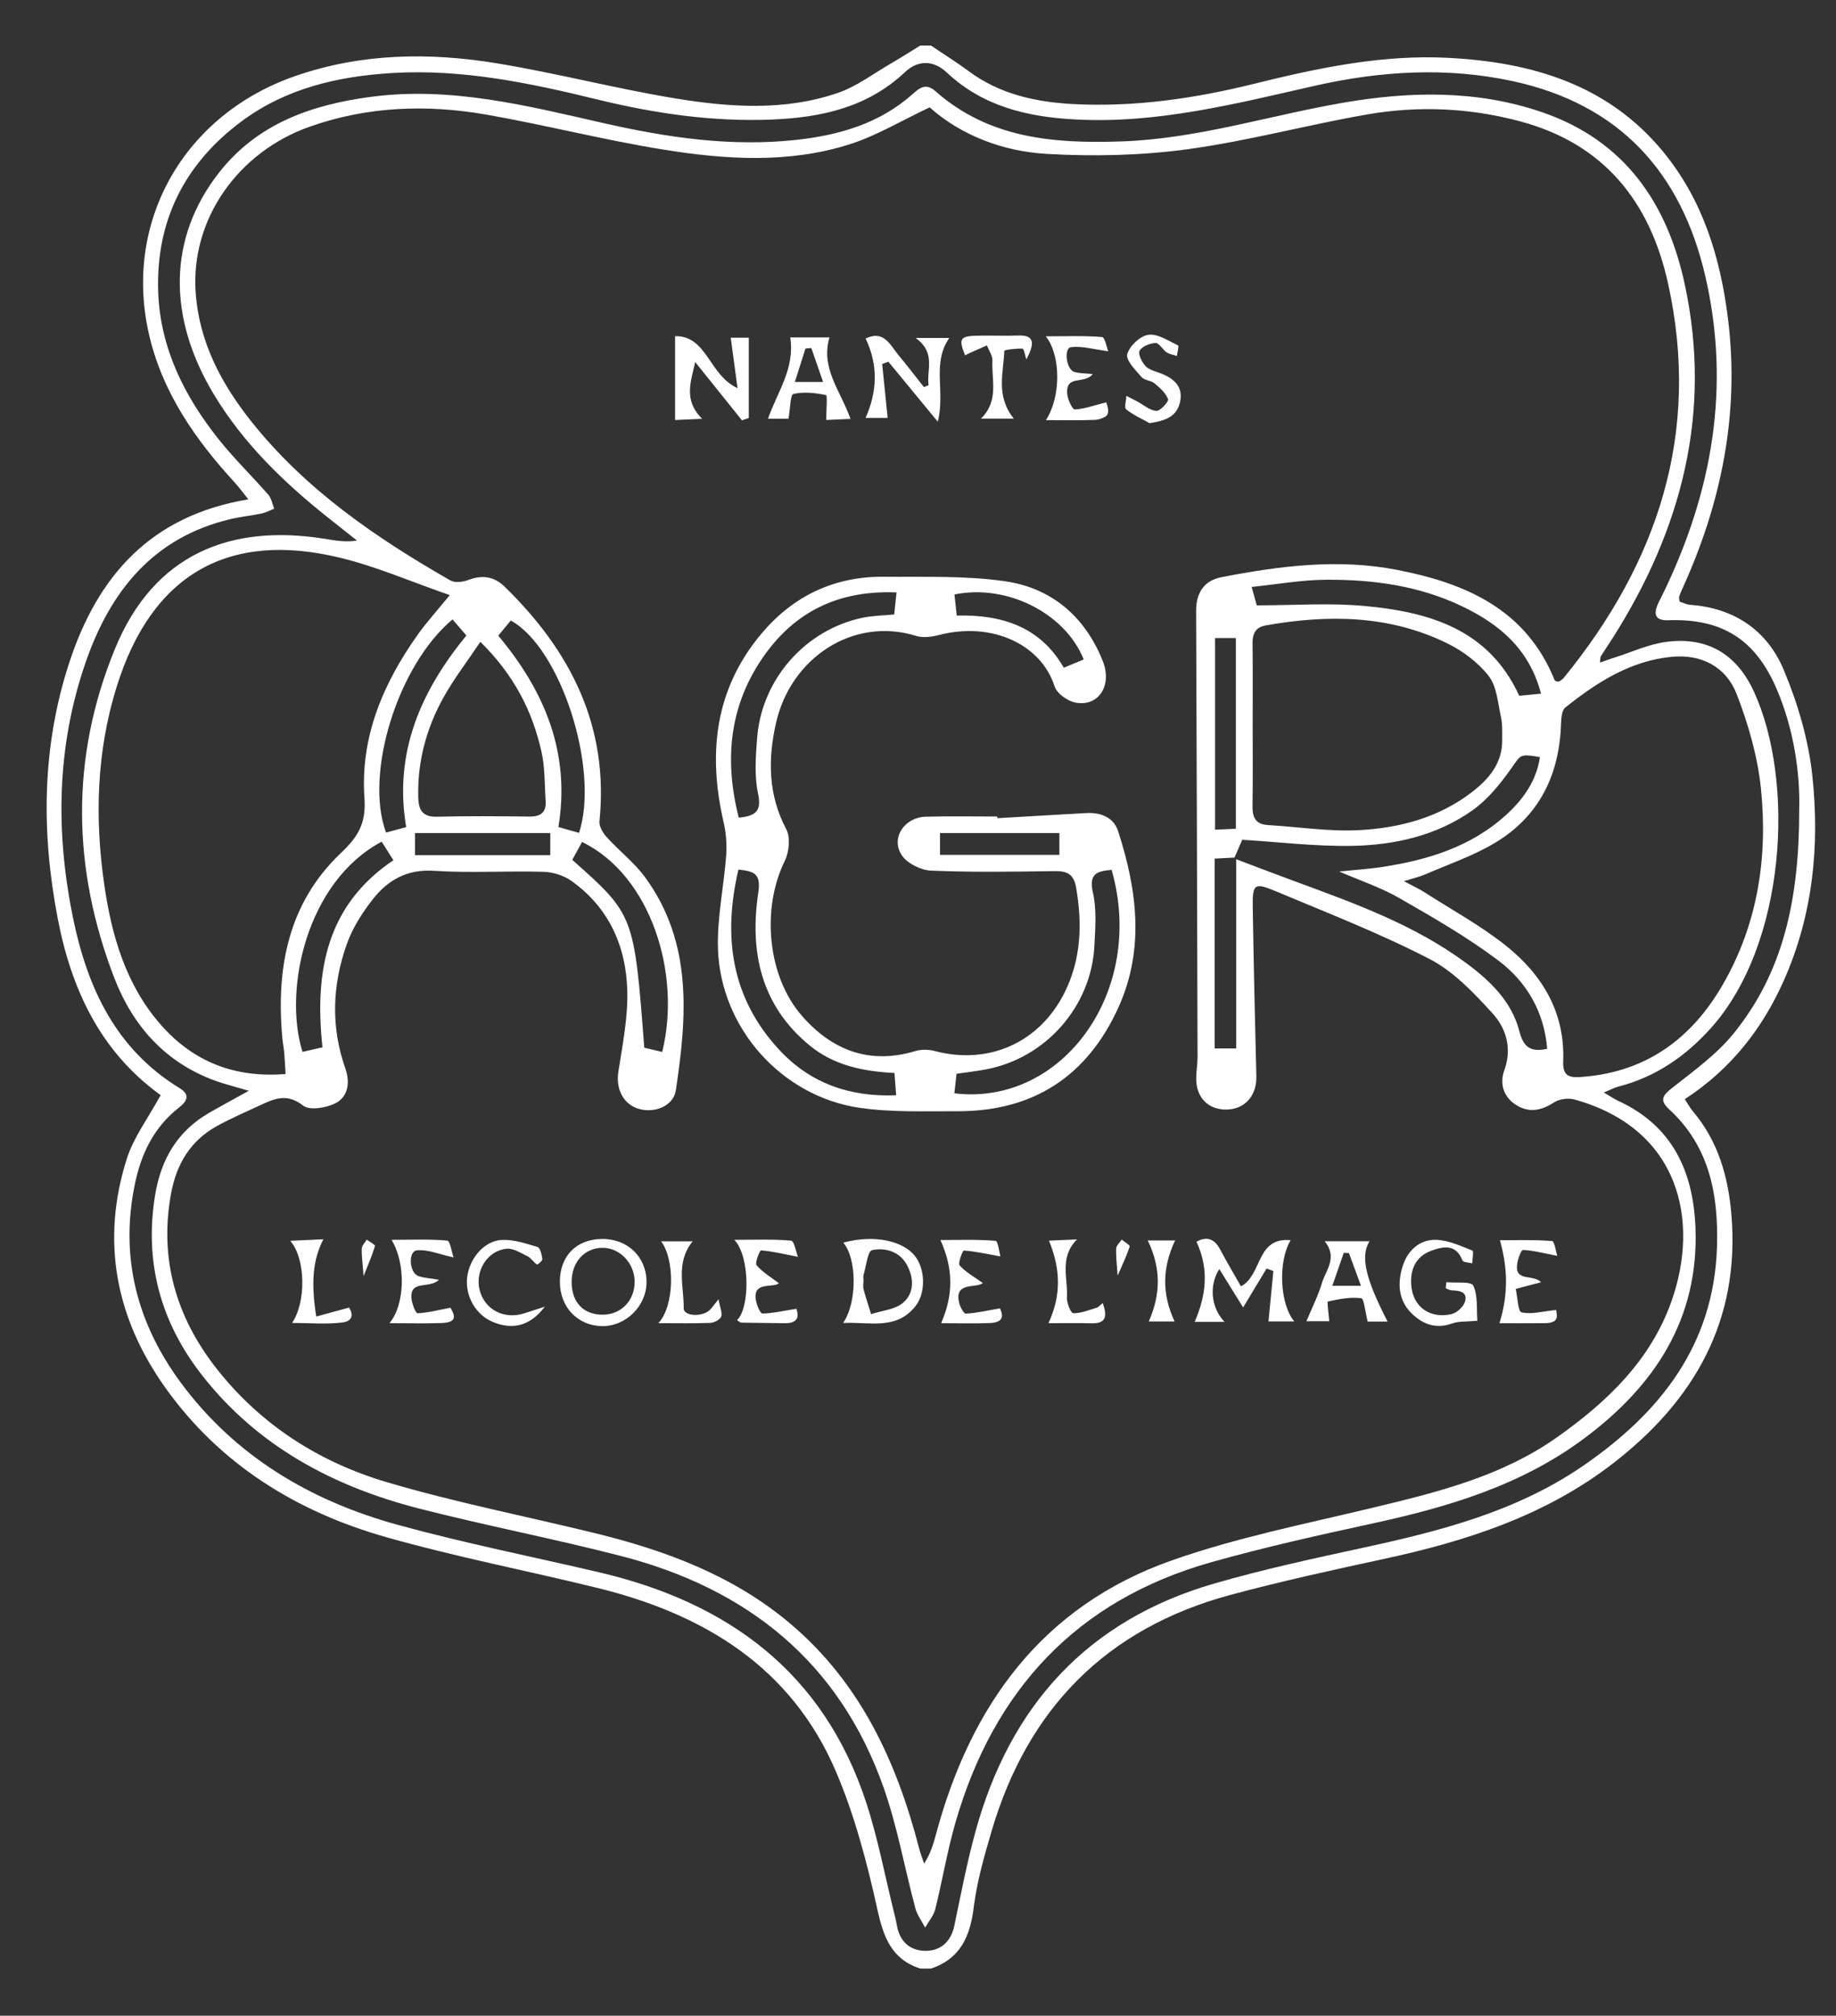 <?xml version="1.0" encoding="utf-8"?>
<!-- Generator: Adobe Illustrator 17.0.0, SVG Export Plug-In . SVG Version: 6.00 Build 0)  -->
<!DOCTYPE svg PUBLIC "-//W3C//DTD SVG 1.1//EN" "http://www.w3.org/Graphics/SVG/1.1/DTD/svg11.dtd">
<svg version="1.1" id="Calque_1" xmlns="http://www.w3.org/2000/svg" xmlns:xlink="http://www.w3.org/1999/xlink" x="0px" y="0px"
	 width="48.75px" height="53.5px" viewBox="0 0 48.75 53.5" enable-background="new 0 0 48.75 53.5" xml:space="preserve">
<rect x="0" y="0" width="48.75" height="53.5" fill="#333333" stroke="none"/>
<g>
	<path fill="#FFFFFF" d="M24.435,52.25c-0.763-0.249-0.975-0.832-1.139-1.572c-0.274-1.24-0.602-2.493-1.1-3.659
		c-1.188-2.776-3.508-4.178-6.33-4.872c-1.869-0.459-3.763-0.823-5.613-1.348c-2.371-0.673-4.409-1.926-5.863-3.967
		c-1.315-1.844-1.716-3.89-1.024-6.074c0.18-0.569,0.564-1.075,0.896-1.685c0.026,0.069,0.022,0.009-0.008-0.014
		c-1.597-1.159-2.361-2.808-2.721-4.679c-0.439-2.285-0.425-4.557,0.305-6.789c0.753-2.302,2.163-3.908,4.756-4.337
		c-0.148-0.184-0.242-0.316-0.352-0.436c-1.064-1.157-1.947-2.425-2.295-3.983C3.282,5.847,4.905,3.029,7.852,2.014
		c1.748-0.603,3.544-0.629,5.338-0.334c1.586,0.26,3.149,0.67,4.734,0.931c1.439,0.236,2.904,0.341,4.317-0.143
		c0.51-0.174,0.961-0.521,1.436-0.795c0.256-0.149,0.506-0.309,0.758-0.464h0.285c0.336,0.228,0.682,0.443,1.008,0.685
		c0.822,0.608,1.771,0.814,2.762,0.868c1.624,0.085,3.218-0.145,4.789-0.533c1.707-0.423,3.423-0.788,5.194-0.693
		c2.201,0.118,4.219,0.705,5.687,2.491c1.059,1.286,1.523,2.819,1.724,4.446c0.311,2.522-0.183,4.904-1.231,7.192
		c-0.026,0.058-0.051,0.116-0.069,0.177c-0.007,0.027,0.005,0.061,0.013,0.127c0.087,0.026,0.186,0.078,0.287,0.085
		c1.17,0.084,2.041,0.683,2.478,1.725c0.373,0.89,0.658,1.857,0.76,2.812c0.198,1.857,0.016,3.694-0.758,5.435
		c-0.573,1.288-1.412,2.355-2.629,3.148c0.083,0.125,0.139,0.233,0.216,0.323c0.674,0.796,0.941,1.749,1.023,2.755
		c0.229,2.798-0.984,4.919-3.141,6.586c-1.81,1.399-3.919,2.073-6.117,2.545c-1.357,0.293-2.714,0.59-4.054,0.951
		c-3.285,0.888-5.375,3.015-6.332,6.264c-0.196,0.665-0.39,1.342-0.475,2.025c-0.095,0.773-0.354,1.363-1.134,1.627H24.435z
		 M47.773,21.475c0.024-0.861-0.113-2.065-0.605-3.204c-0.565-1.306-1.45-1.856-2.862-1.809c-0.313,0.011-0.415-0.11-0.297-0.401
		c0.041-0.103,0.097-0.199,0.145-0.299c1.306-2.685,1.807-5.481,1.127-8.427c-0.639-2.767-2.286-4.569-5.112-5.181
		c-1.762-0.381-3.525-0.27-5.268,0.125C32.803,2.754,30.718,3.29,28.54,3.17c-1.256-0.068-2.438-0.342-3.398-1.243
		c-0.351-0.331-0.764-0.341-1.11-0.015c-0.998,0.941-2.226,1.207-3.534,1.261c-1.576,0.065-3.123-0.162-4.646-0.535
		c-1.787-0.436-3.578-0.811-5.432-0.7C8.976,2.024,7.596,2.342,6.413,3.221C4.898,4.346,4.131,5.876,4.201,7.762
		c0.055,1.473,0.691,2.749,1.596,3.886c0.413,0.52,0.892,0.985,1.329,1.485c0.083,0.096,0.104,0.244,0.154,0.369
		c-0.111,0.043-0.219,0.102-0.334,0.127c-0.278,0.059-0.563,0.086-0.838,0.152c-2.043,0.488-3.181,1.914-3.832,3.793
		C1.5,19.812,1.47,22.102,1.947,24.402c0.382,1.838,1.141,3.453,2.823,4.48c0.291,0.178,0.193,0.351-0.019,0.516
		c-0.658,0.514-0.998,1.212-1.165,2.009c-0.411,1.947,0.049,3.71,1.21,5.285c1.45,1.964,3.455,3.146,5.769,3.781
		c1.764,0.485,3.563,0.842,5.345,1.259c3.425,0.802,5.957,2.659,7.088,6.106c0.314,0.956,0.499,1.954,0.743,2.934
		c0.026,0.106,0.054,0.214,0.072,0.323c0.074,0.441,0.355,0.689,0.78,0.683c0.399-0.008,0.659-0.251,0.747-0.669
		c0.175-0.833,0.334-1.672,0.56-2.493c0.916-3.338,2.971-5.61,6.334-6.584c1.317-0.382,2.662-0.671,4.003-0.962
		c2.033-0.441,4.031-0.957,5.782-2.154c2.06-1.411,3.491-3.215,3.571-5.825c0.042-1.359-0.191-2.656-1.264-3.642
		c-0.274-0.252-0.178-0.377,0.081-0.58c0.567-0.448,1.174-0.883,1.624-1.438C47.342,25.814,47.777,23.891,47.773,21.475"/>
	<path fill="#FFFFFF" d="M6.607,28.951c-0.38-0.112-0.638-0.175-0.885-0.264c-1.327-0.479-2.192-1.453-2.684-2.723
		c-1.122-2.903-1.174-5.845,0.012-8.737c1.044-2.551,3.1-3.321,5.571-2.927c0.271,0.043,0.541,0.098,0.857,0.047
		c-0.267-0.212-0.534-0.422-0.8-0.634c-1.159-0.925-2.212-1.946-2.987-3.224C4.434,8.416,4.465,6.316,5.806,4.594
		c1.02-1.311,2.46-1.814,4.046-2.024c2.119-0.281,4.142,0.237,6.176,0.698c1.685,0.383,3.387,0.635,5.123,0.444
		c1.135-0.125,2.203-0.434,3.08-1.214c0.191-0.171,0.356-0.3,0.609-0.076c1.427,1.259,3.156,1.394,4.946,1.331
		c2.005-0.069,3.912-0.687,5.869-1.025c1.777-0.307,3.559-0.345,5.296,0.252c2.181,0.75,3.316,2.402,3.782,4.561
		c0.735,3.405-0.08,6.514-1.919,9.403c-0.102,0.159-0.208,0.316-0.31,0.478c-0.015,0.024-0.009,0.06-0.022,0.164
		c0.151-0.052,0.271-0.097,0.394-0.135c0.45-0.143,0.891-0.35,1.352-0.412c1.082-0.146,1.872,0.299,2.339,1.31
		c1.104,2.391,0.859,6.715-1.14,8.94c-0.674,0.75-1.465,1.294-2.447,1.549c-0.112,0.029-0.217,0.086-0.396,0.158
		c0.178,0.104,0.28,0.175,0.391,0.226c1.441,0.664,1.989,1.887,2.044,3.372c0.09,2.419-1.085,4.19-2.955,5.584
		c-1.677,1.25-3.621,1.824-5.629,2.259c-1.433,0.311-2.867,0.631-4.278,1.028c-3.564,1.007-5.77,3.388-6.787,6.906
		c-0.218,0.756-0.346,1.538-0.537,2.303c-0.044,0.174-0.176,0.325-0.268,0.487c-0.088-0.169-0.211-0.329-0.259-0.509
		c-0.285-1.064-0.477-2.161-0.841-3.197c-1.173-3.339-3.621-5.293-6.982-6.158c-1.772-0.456-3.573-0.802-5.346-1.255
		c-2.275-0.582-4.284-1.646-5.763-3.529c-1.108-1.41-1.551-3.013-1.253-4.807c0.158-0.948,0.597-1.689,1.438-2.173
		C5.869,29.355,6.185,29.186,6.607,28.951 M32.825,22.806c0.517,0.194,1.031,0.393,1.549,0.583c1.589,0.584,3.185,1.156,4.564,2.178
		c0.633,0.469,1.203,1.017,1.404,1.801c0.112,0.438,0.305,0.561,0.739,0.47c-0.079-0.985-0.546-1.777-1.292-2.341
		c-0.828-0.624-1.736-1.146-2.639-1.663c-0.49-0.282-1.038-0.462-1.59-0.702c0.426-0.045,0.806-0.068,1.179-0.127
		c1.188-0.185,2.314-0.533,3.231-1.357c0.464-0.418,0.822-0.907,0.919-1.553c-0.548-0.094-0.504-0.062-0.765,0.305
		c-0.287,0.404-0.616,0.815-1.015,1.099c-0.955,0.68-2.078,0.934-3.227,0.952c-0.969,0.015-1.94-0.104-2.898-0.162
		c-0.058,0.133-0.132,0.303-0.205,0.473c-0.17,0.009-0.339,0.017-0.526,0.027v5.039h0.571V22.806z M24.684,2.85
		c-0.751,0.353-1.408,0.752-2.118,0.978c-1.619,0.516-3.29,0.409-4.935,0.145c-1.587-0.254-3.151-0.657-4.735-0.934
		c-1.578-0.273-3.149-0.216-4.68,0.326c-1.884,0.667-3.161,2.443-3.02,4.408c0.095,1.321,0.688,2.423,1.487,3.426
		c1.438,1.802,3.303,3.078,5.279,4.209c0.119,0.066,0.331,0.041,0.471-0.014c0.368-0.141,0.689-0.094,0.964,0.175
		c1.753,1.707,2.776,3.707,2.52,6.23c-0.014,0.136,0.095,0.312,0.197,0.425c0.328,0.362,0.728,0.668,1.014,1.059
		c1.266,1.732,1.114,3.692,0.817,5.655c-0.063,0.419-0.563,0.618-0.989,0.492c-0.411-0.123-0.606-0.534-0.538-0.976
		c0.11-0.713,0.256-1.435,0.238-2.15c-0.029-1.189-0.49-2.222-1.495-2.931c-0.203-0.143-0.488-0.227-0.738-0.234
		c-0.966-0.027-1.936,0.036-2.897-0.026c-0.722-0.048-1.233,0.248-1.635,0.765c-0.278,0.356-0.533,0.758-0.683,1.181
		c-0.385,1.084-0.428,2.192-0.039,3.298c0.127,0.361,0.084,0.745-0.258,0.923c-0.245,0.127-0.689,0.2-0.862,0.065
		c-0.38-0.298-0.689-0.217-1.042-0.055c-0.416,0.192-0.837,0.374-1.239,0.593c-0.716,0.392-1.088,1.022-1.23,1.817
		c-0.31,1.733,0.145,3.266,1.211,4.623c1.171,1.492,2.723,2.483,4.514,3.014c1.813,0.537,3.677,0.902,5.516,1.351
		c1.891,0.462,3.691,1.127,5.206,2.407c1.857,1.571,2.821,3.655,3.416,5.95c0.037,0.143,0.09,0.279,0.136,0.418
		c0.169-0.26,0.245-0.513,0.313-0.768c0.92-3.43,2.819-6.064,6.258-7.277c1.719-0.606,3.527-0.965,5.307-1.392
		c1.728-0.414,3.445-0.831,4.929-1.879c1.33-0.938,2.484-2.042,3.039-3.612c0.758-2.15,0.208-4.579-2.575-5.352
		c-0.165-0.046-0.405-0.015-0.547,0.078c-0.342,0.223-0.672,0.283-1.015,0.06c-0.336-0.22-0.429-0.566-0.301-0.921
		c0.208-0.58,0.046-1.106-0.314-1.503c-0.494-0.542-1.032-1.112-1.67-1.442c-1.314-0.68-2.704-1.22-4.072-1.794
		c-0.592-0.248-0.635-0.207-0.625,0.448c0.024,1.486,0.058,2.973,0.095,4.459c0.013,0.508-0.299,0.87-0.781,0.881
		c-0.496,0.012-0.822-0.318-0.816-0.835c0.002-0.19,0.037-0.379,0.036-0.568c-0.01-3.944-0.023-7.888-0.038-11.832
		c-0.002-0.482,0.215-0.806,0.671-0.894c1.543-0.299,3.097-0.5,4.661-0.195c1.824,0.354,3.429,1.045,4.189,2.932
		c0.008,0.019,0.053,0.024,0.079,0.035c0.018-0.004,0.036-0.002,0.048-0.01c0.038-0.026,0.082-0.051,0.11-0.086
		c2.506-3.07,3.647-6.51,2.774-10.467c-0.479-2.175-1.7-3.713-3.931-4.309c-1.334-0.357-2.692-0.418-4.044-0.185
		c-1.6,0.277-3.177,0.707-4.783,0.926c-1.23,0.167-2.495,0.195-3.735,0.124C26.618,4.018,25.514,3.587,24.684,2.85 M11.942,15.795
		c-1.026-0.355-1.943-0.756-2.899-0.988c-2.996-0.733-5.017,0.456-5.941,3.407c-0.54,1.727-0.589,3.487-0.335,5.256
		c0.196,1.357,0.57,2.668,1.505,3.731c0.871,0.99,1.972,1.414,3.311,1.305c-0.014-0.224-0.02-0.396-0.036-0.566
		c-0.011-0.125-0.037-0.25-0.049-0.376c-0.171-1.86,0.146-3.587,1.555-4.925c0.456-0.434,0.672-0.782,0.624-1.461
		c-0.114-1.604,0.492-3.036,1.414-4.331C11.318,16.527,11.584,16.235,11.942,15.795 M37.278,23.388
		c0.269,0.144,0.411,0.208,0.541,0.292c0.731,0.468,1.501,0.888,2.176,1.427c0.965,0.772,1.565,1.778,1.511,3.072
		c-0.019,0.45,0.253,0.426,0.559,0.399c1.671-0.142,2.858-1.027,3.675-2.438c0.936-1.617,1.204-3.393,1.016-5.218
		c-0.088-0.848-0.333-1.699-0.643-2.498c-0.28-0.723-0.929-1.067-1.726-0.991c-1.098,0.106-1.99,0.68-2.825,1.346
		c-0.093,0.075-0.108,0.282-0.113,0.429c-0.043,1.363-0.582,2.465-1.764,3.169c-0.577,0.343-1.228,0.565-1.849,0.834
		C37.697,23.271,37.545,23.304,37.278,23.388 M33.261,19.209c0,0.727,0.008,1.456-0.004,2.185c-0.005,0.302,0.083,0.486,0.414,0.505
		c0.803,0.047,1.609,0.176,2.406,0.135c1.081-0.056,2.127-0.33,3.011-1.014c0.451-0.348,0.805-0.766,0.799-1.382
		c-0.001-0.204,0.009-0.415-0.034-0.612c-0.083-0.371-0.108-0.805-0.324-1.083c-0.28-0.36-0.688-0.665-1.102-0.868
		c-1.537-0.754-3.167-0.768-4.817-0.476c-0.266,0.047-0.355,0.213-0.352,0.474C33.267,17.783,33.261,18.496,33.261,19.209
		 M12.755,17.035c-0.354,0.529-0.707,0.986-0.984,1.485c-0.45,0.811-0.687,1.69-0.666,2.627c0.007,0.315,0.085,0.542,0.489,0.53
		c0.821-0.021,1.643-0.013,2.463-0.004c0.298,0.004,0.451-0.111,0.431-0.415c-0.03-0.438-0.016-0.89-0.112-1.313
		C14.133,18.869,13.646,17.913,12.755,17.035 M40.917,18.41c-0.309-1.184-1.104-1.843-2.094-2.317
		c-1.136-0.545-2.357-0.712-3.597-0.706c-0.652,0.002-1.303,0.121-1.992,0.191c0.075,0.269,0.12,0.43,0.136,0.489
		c0.986,0,1.921-0.069,2.843,0.015c1.721,0.157,3.314,0.609,4.126,2.385C40.517,18.449,40.686,18.433,40.917,18.41 M8.562,27.798
		c-0.215-2.007,0.103-3.771,1.884-4.966c-0.123-0.193-0.218-0.345-0.312-0.492c-1.999,1.063-2.616,3.93-2.102,5.578
		C8.195,27.882,8.359,27.844,8.562,27.798 M12.016,16.44c-1.456,1.217-2.347,4.096-1.765,5.658c0.171-0.046,0.346-0.093,0.534-0.145
		c-0.334-1.978,0.388-3.61,1.599-5.086C12.254,16.718,12.142,16.587,12.016,16.44 M17.583,27.92
		c0.513-2.064-0.295-4.682-2.128-5.573c-0.088,0.161-0.176,0.32-0.26,0.475c1.642,1.458,1.642,1.458,1.912,4.986
		C17.251,27.841,17.401,27.877,17.583,27.92 M15.375,22.106c0.553-1.701-0.496-4.924-1.814-5.636
		c-0.048,0.059-0.098,0.12-0.147,0.18c-0.058,0.07-0.116,0.14-0.184,0.222c1.243,1.482,1.92,3.127,1.597,5.079
		C15.023,22.006,15.188,22.053,15.375,22.106 M32.262,16.935v5.086c0.215-0.01,0.38-0.017,0.553-0.024v-5.062H32.262z M14.611,22.11
		H11.02v0.587h3.591V22.11z"/>
	<path fill="#FFFFFF" d="M26.482,21.716c0.789-0.045,1.576-0.093,2.365-0.136c0.385-0.021,0.725,0.117,0.843,0.484
		c0.502,1.553,0.708,3.125,0.007,4.674c-0.826,1.823-2.256,2.76-4.269,2.756c-0.868-0.003-1.747,0.033-2.6-0.09
		c-2.073-0.301-3.696-2.118-3.764-4.219c-0.027-0.825,0.157-1.655,0.218-2.485c0.021-0.29-0.003-0.595-0.069-0.879
		c-0.421-1.825-0.235-3.528,1.007-5.005c0.84-0.999,1.933-1.519,3.246-1.508c1.073,0.01,2.161-0.033,3.217,0.119
		c1.236,0.178,2.128,0.937,2.598,2.118c0.26,0.652-0.115,1.223-0.729,1.102c-0.21-0.042-0.492-0.243-0.552-0.433
		c-0.351-1.098-1.647-1.729-3.075-1.358c-0.191,0.05-0.421,0.078-0.603,0.021c-1.676-0.517-3.331,0.59-3.719,2.32
		c-0.215,0.959-0.209,1.899,0.274,2.812c0.115,0.217,0.077,0.604-0.039,0.84c-0.622,1.262-0.467,3.057,0.454,4.112
		c0.803,0.92,1.799,1.303,3.022,0.934c0.156-0.046,0.347-0.042,0.506,0.001c1.433,0.379,2.784-0.222,3.448-1.554
		c0.442-0.886,0.47-1.816,0.307-2.776c-0.062-0.369-0.24-0.45-0.578-0.445c-1.092,0.017-2.186,0.033-3.277-0.013
		c-0.271-0.012-0.631-0.191-0.775-0.407c-0.302-0.453,0.066-1.009,0.634-1.024c0.633-0.017,1.267-0.005,1.9-0.005
		C26.481,21.689,26.481,21.703,26.482,21.716 M23.75,28.479c-0.842-0.043-1.609-0.203-2.249-0.728
		c-1.303-1.067-1.601-2.499-1.366-4.065c0.075-0.501-0.114-0.562-0.528-0.605c-0.42,1.787-0.188,3.41,1.08,4.779
		c0.823,0.89,1.875,1.261,3.108,1.21C23.778,28.839,23.766,28.683,23.75,28.479 M23.805,15.724c-1.482-0.062-2.64,0.47-3.479,1.627
		c-0.96,1.325-1.107,2.794-0.71,4.351c0.467-0.043,0.609-0.186,0.511-0.645c-0.1-0.469-0.061-0.978-0.024-1.464
		c0.117-1.56,1.278-2.877,2.799-3.197c0.272-0.057,0.556-0.059,0.841-0.087C23.764,16.113,23.78,15.957,23.805,15.724
		 M29.516,23.088c-0.394,0.033-0.61,0.105-0.497,0.602c0.104,0.453,0.064,0.945,0.04,1.417c-0.085,1.606-1.288,2.972-2.867,3.274
		c-0.259,0.05-0.522,0.079-0.794,0.119c-0.02,0.184-0.038,0.352-0.057,0.518C28.208,29.367,30.437,26.304,29.516,23.088
		 M25.404,16.338c1.224-0.03,2.227,0.312,2.842,1.385c0.198-0.082,0.364-0.151,0.529-0.22c-0.492-1.23-2.042-2.009-3.432-1.725
		C25.36,15.944,25.379,16.111,25.404,16.338 M28.129,22.111h-3.17v0.579h3.17V22.111z"/>
	<path fill="#FFFFFF" d="M32.514,35.085h-0.792c0.301-0.702,0.391-1.386,0.047-2.127c0.231-0.13,0.456-0.12,0.627,0.202
		c0.175,0.33,0.366,0.652,0.553,0.981c0.57-0.29,0.398-1.315,1.321-1.224c-0.339,0.56-0.292,1.696,0.097,2.156h-0.686
		c0.043-0.444,0.086-0.891,0.13-1.337c-0.06-0.022-0.12-0.046-0.18-0.067c-0.194,0.321-0.388,0.643-0.623,1.033
		c-0.226-0.363-0.425-0.685-0.632-1.019C32.105,34.101,32.143,34.697,32.514,35.085"/>
	<path fill="#FFFFFF" d="M19.583,10.303c-0.066-0.497-0.121-0.898-0.18-1.34h0.479v2.131c-0.06,0.021-0.121,0.041-0.182,0.062
		c-0.414-0.516-0.828-1.032-1.241-1.547c-0.11,0.512-0.323,1.007,0.184,1.506c-0.307,0.014-0.54,0.025-0.718,0.033V8.922
		C18.776,8.909,18.819,9.95,19.583,10.303"/>
	<path fill="#FFFFFF" d="M24.656,10.224c-0.062-0.399,0.209-0.853-0.343-1.254h0.893c-0.471,0.677-0.099,1.423-0.306,2.222
		c-0.465-0.564-0.888-1.078-1.311-1.591c-0.055,0.021-0.11,0.04-0.165,0.06c0.047,0.461,0.093,0.922,0.145,1.43h-0.585
		c0.309-0.703,0.34-1.393,0-2.106c0.489-0.237,0.653,0.178,0.879,0.448c0.229,0.274,0.446,0.561,0.669,0.841
		C24.574,10.256,24.615,10.24,24.656,10.224"/>
	<path fill="#FFFFFF" d="M21.939,11.147c0-0.294,0.034-0.651-0.006-0.66c-0.283-0.06-0.592-0.094-0.868-0.03
		c-0.081,0.019-0.08,0.384-0.129,0.657h-0.543c0.243-0.707,0.719-1.33,0.59-2.158h1.041c-0.241,0.82,0.298,1.42,0.558,2.162
		C22.342,11.129,22.108,11.139,21.939,11.147 M21.542,9.236c-0.052,0.005-0.104,0.01-0.155,0.015
		c-0.09,0.282-0.181,0.565-0.282,0.887h0.75C21.737,9.797,21.639,9.517,21.542,9.236"/>
	<path fill="#FFFFFF" d="M38.403,34.032c0.249,0.024,0.66-0.027,0.715,0.089c0.128,0.271,0.085,0.623,0.11,0.934
		c-0.282,0.027-0.49,0.008-0.667,0.071c-0.432,0.155-0.786,0.024-1.082-0.269c-0.368-0.364-0.375-0.837-0.223-1.286
		c0.135-0.398,0.458-0.684,0.892-0.664c0.321,0.014,0.64,0.165,0.948,0.285c0.037,0.015,0,0.223-0.004,0.34
		c-0.09-0.024-0.239-0.025-0.26-0.078c-0.174-0.438-0.498-0.378-0.826-0.258c-0.417,0.151-0.563,0.498-0.535,0.907
		c0.039,0.573,0.486,0.905,1.062,0.778c0.144-0.031,0.324-0.192,0.365-0.33c0.078-0.263-0.141-0.298-0.35-0.302
		c-0.054-0.002-0.107-0.037-0.161-0.057C38.392,34.139,38.397,34.086,38.403,34.032"/>
	<path fill="#FFFFFF" d="M14.866,34.025c-0.002-0.685,0.435-1.133,1.113-1.141c0.683-0.009,1.187,0.475,1.188,1.143
		c0.001,0.638-0.553,1.183-1.189,1.17C15.335,35.185,14.868,34.691,14.866,34.025 M15.178,34.036
		c0.006,0.542,0.324,0.866,0.84,0.858c0.486-0.007,0.845-0.392,0.833-0.893c-0.011-0.488-0.406-0.891-0.867-0.882
		C15.51,33.128,15.172,33.511,15.178,34.036"/>
	<path fill="#FFFFFF" d="M36.364,32.945c-0.248,0.397-0.11,0.986,0.479,2.132h-0.528c-0.065-0.251-0.095-0.61-0.172-0.62
		c-0.289-0.039-0.596,0.025-0.887,0.088c-0.021,0.005,0.021,0.307,0.039,0.522h-0.606c0.145-0.349,0.312-0.678,0.416-1.026
		c0.101-0.336,0.42-0.659,0.069-1.096H36.364z M35.818,33.26c-0.046-0.003-0.093-0.005-0.138-0.007
		c-0.096,0.274-0.19,0.549-0.304,0.875h0.761C36.012,33.789,35.915,33.524,35.818,33.26"/>
	<path fill="#FFFFFF" d="M22.391,32.982c0.83-0.225,1.634-0.049,1.94,0.406c0.242,0.359,0.243,0.949-0.03,1.288
		c-0.514,0.638-1.211,0.403-1.915,0.438C22.765,34.569,22.755,33.408,22.391,32.982 M22.928,33.988c0,0.078-0.017,0.161,0.002,0.234
		c0.06,0.222,0.132,0.439,0.2,0.658c0.287-0.095,0.634-0.12,0.848-0.302c0.298-0.253,0.294-0.651,0.106-0.999
		c-0.196-0.365-0.577-0.472-0.929-0.398c-0.117,0.025-0.157,0.432-0.227,0.665C22.917,33.89,22.928,33.941,22.928,33.988"/>
	<path fill="#FFFFFF" d="M29.013,9.928c-0.211,0.284-0.727-0.001-0.675,0.535c0.015,0.147,0.136,0.406,0.2,0.404
		c0.253-0.011,0.502-0.105,0.836-0.189c0.005,0.027,0.078,0.189,0.036,0.312c-0.027,0.082-0.216,0.148-0.336,0.154
		c-0.414,0.017-0.83,0.007-1.303,0.007c0.4-0.611,0.404-1.709-0.002-2.225c0.544,0,1.022-0.02,1.495,0.02
		c0.073,0.006,0.124,0.281,0.162,0.377c-0.387-0.05-0.698-0.147-0.99-0.108c-0.197,0.026-0.123,0.602,0.092,0.657
		C28.684,9.914,28.851,9.911,29.013,9.928"/>
	<path fill="#FFFFFF" d="M41.349,33.333c-0.371-0.071-0.64-0.146-0.912-0.157c-0.047-0.002-0.137,0.245-0.154,0.384
		c-0.06,0.468,0.413,0.251,0.637,0.472c-0.225,0.06-0.409,0.107-0.674,0.178c0.05,0.224,0.06,0.599,0.153,0.621
		c0.258,0.062,0.551-0.025,0.922-0.062c0.002,0.104,0.124,0.347-0.302,0.35c-0.401,0.004-0.802,0.002-1.205,0.002
		c0.233-0.761,0.227-1.435,0.012-2.203c0.44,0,0.915-0.017,1.385,0.021C41.274,32.943,41.315,33.232,41.349,33.333"/>
	<path fill="#FFFFFF" d="M26.55,34.726c0.065,0.142,0.15,0.373-0.269,0.39c-0.423,0.016-0.847,0.004-1.292,0.004
		c0.321-0.74,0.334-1.428-0.019-2.208c0.489,0,0.98-0.019,1.466,0.022c0.063,0.006,0.1,0.321,0.126,0.413
		c-0.377-0.068-0.672-0.136-0.969-0.155c-0.033-0.002-0.164,0.338-0.112,0.395c0.163,0.183,0.393,0.306,0.614,0.466
		c-0.168,0.152-0.772-0.05-0.625,0.534c0.027,0.106,0.121,0.282,0.177,0.279C25.911,34.854,26.171,34.791,26.55,34.726"/>
	<path fill="#FFFFFF" d="M10.342,35.119c0.426-0.515,0.428-1.608,0.053-2.212c0.524,0,1.006-0.023,1.481,0.021
		c0.075,0.008,0.121,0.316,0.167,0.446c-0.384-0.083-0.686-0.217-0.973-0.188c-0.238,0.024-0.206,0.6,0.042,0.684
		c0.153,0.052,0.32,0.059,0.546,0.096c-0.256,0.253-0.785-0.011-0.731,0.508c0.015,0.138,0.111,0.384,0.161,0.382
		c0.278-0.013,0.554-0.086,0.872-0.147c0.165,0.272,0.122,0.395-0.25,0.407C11.292,35.131,10.872,35.119,10.342,35.119"/>
	<path fill="#FFFFFF" d="M30.524,11.232c-0.21-0.119-0.437-0.217-0.621-0.367c-0.058-0.047,0-0.234,0.005-0.358
		c0.094,0.048,0.189,0.096,0.284,0.146c0.17,0.091,0.337,0.241,0.513,0.252c0.103,0.007,0.334-0.248,0.31-0.31
		c-0.063-0.166-0.221-0.304-0.365-0.424c-0.093-0.077-0.264-0.074-0.337-0.16c-0.161-0.188-0.423-0.445-0.382-0.609
		c0.055-0.215,0.342-0.486,0.561-0.516c0.247-0.035,0.531,0.161,0.788,0.281c0.027,0.013-0.018,0.184-0.031,0.281
		c-0.092-0.031-0.197-0.045-0.275-0.098c-0.107-0.072-0.198-0.25-0.29-0.246c-0.151,0.007-0.361,0.089-0.425,0.205
		c-0.047,0.088,0.062,0.312,0.164,0.414c0.102,0.105,0.28,0.137,0.425,0.197c0.339,0.14,0.576,0.355,0.483,0.757
		C31.238,11.076,30.927,11.167,30.524,11.232"/>
	<path fill="#FFFFFF" d="M21.146,34.737c0.06,0.179,0.075,0.39-0.32,0.383c-0.38-0.006-0.759-0.007-1.139-0.015
		c-0.039-0.001-0.076-0.043-0.118-0.066c0.343-0.318,0.35-1.688-0.07-2.132c0.551,0,1.033-0.021,1.508,0.022
		c0.079,0.007,0.13,0.303,0.181,0.429c-0.375-0.073-0.675-0.146-0.979-0.171c-0.034-0.004-0.171,0.332-0.12,0.394
		c0.154,0.186,0.378,0.313,0.593,0.479c-0.164,0.138-0.712-0.07-0.607,0.469c0.023,0.123,0.113,0.334,0.17,0.334
		C20.512,34.859,20.777,34.796,21.146,34.737"/>
	<path fill="#FFFFFF" d="M14.466,34.681c-0.391,0.518-0.854,0.621-1.376,0.408c-0.454-0.185-0.744-0.687-0.686-1.186
		c0.058-0.502,0.456-0.975,0.928-0.994c0.312-0.011,0.635,0.095,0.941,0.189c0.072,0.021,0.112,0.206,0.128,0.321
		c0.006,0.043-0.131,0.153-0.143,0.145c-0.091-0.062-0.154-0.173-0.25-0.219c-0.18-0.09-0.384-0.221-0.563-0.201
		c-0.511,0.057-0.833,0.59-0.711,1.091c0.128,0.523,0.651,0.797,1.188,0.623C14.065,34.812,14.207,34.766,14.466,34.681"/>
	<path fill="#FFFFFF" d="M17.481,35.119c0.437-0.467,0.436-1.703,0.072-2.172h0.838c-0.46,0.569-0.229,1.192-0.237,1.778
		c-0.003,0.214,0.504,0.239,0.701,0.036c0.049-0.051,0.09-0.11,0.224-0.277c0.041,0.234,0.107,0.371,0.068,0.465
		c-0.034,0.082-0.185,0.158-0.287,0.162C18.443,35.129,18.023,35.119,17.481,35.119"/>
	<path fill="#FFFFFF" d="M26.918,11.111h-0.872c0.488-0.479,0.277-1.027,0.305-1.535c0.007-0.134-0.094-0.273-0.146-0.409
		c-0.154,0.067-0.308,0.136-0.462,0.205c-0.04,0.018-0.079,0.04-0.118,0.06C25.452,9,25.49,8.923,25.912,8.911
		c0.378-0.011,0.757,0.008,1.135-0.006c0.392-0.013,0.453,0.178,0.204,0.634c-0.033-0.1-0.062-0.283-0.099-0.285
		c-0.168-0.009-0.485,0.03-0.486,0.06C26.649,9.891,26.429,10.499,26.918,11.111"/>
	<path fill="#FFFFFF" d="M8.397,34.943c0.293-0.08,0.551-0.151,0.871-0.238c0.082,0.122,0.146,0.353-0.168,0.394
		c-0.427,0.056-0.867,0.014-1.346,0.014c0.378-0.545,0.365-1.713-0.048-2.18c0.329-0.015,0.589-0.027,0.881-0.041
		C8.31,33.427,8.252,34.025,8.397,34.943"/>
	<path fill="#FFFFFF" d="M29.281,34.585c0.123,0.357,0.087,0.545-0.291,0.537c-0.376-0.009-0.752-0.002-1.151-0.002
		c0.34-0.739,0.327-1.423,0.014-2.191c0.23-0.011,0.487-0.022,0.745-0.034c-0.48,0.479-0.237,1.037-0.269,1.537
		c-0.009,0.145,0.105,0.423,0.167,0.423c0.209,0.004,0.42-0.086,0.628-0.147C29.163,34.695,29.194,34.654,29.281,34.585"/>
	<path fill="#FFFFFF" d="M30.476,32.924h0.726c-0.343,0.723-0.355,1.415-0.014,2.15h-0.686
		C30.817,34.359,30.836,33.674,30.476,32.924"/>
	<path fill="#FFFFFF" d="M9.654,33.869c-0.025-0.334-0.055-0.532-0.048-0.73c0.003-0.08,0.086-0.158,0.131-0.237
		c0.078,0.058,0.229,0.137,0.22,0.168C9.884,33.315,9.78,33.551,9.654,33.869"/>
	<path fill="#FFFFFF" d="M29.676,33.858c-0.02-0.308-0.049-0.516-0.039-0.722c0.004-0.08,0.096-0.156,0.148-0.235
		c0.074,0.063,0.223,0.15,0.211,0.185C29.914,33.334,29.8,33.571,29.676,33.858"/>
</g>
</svg>
